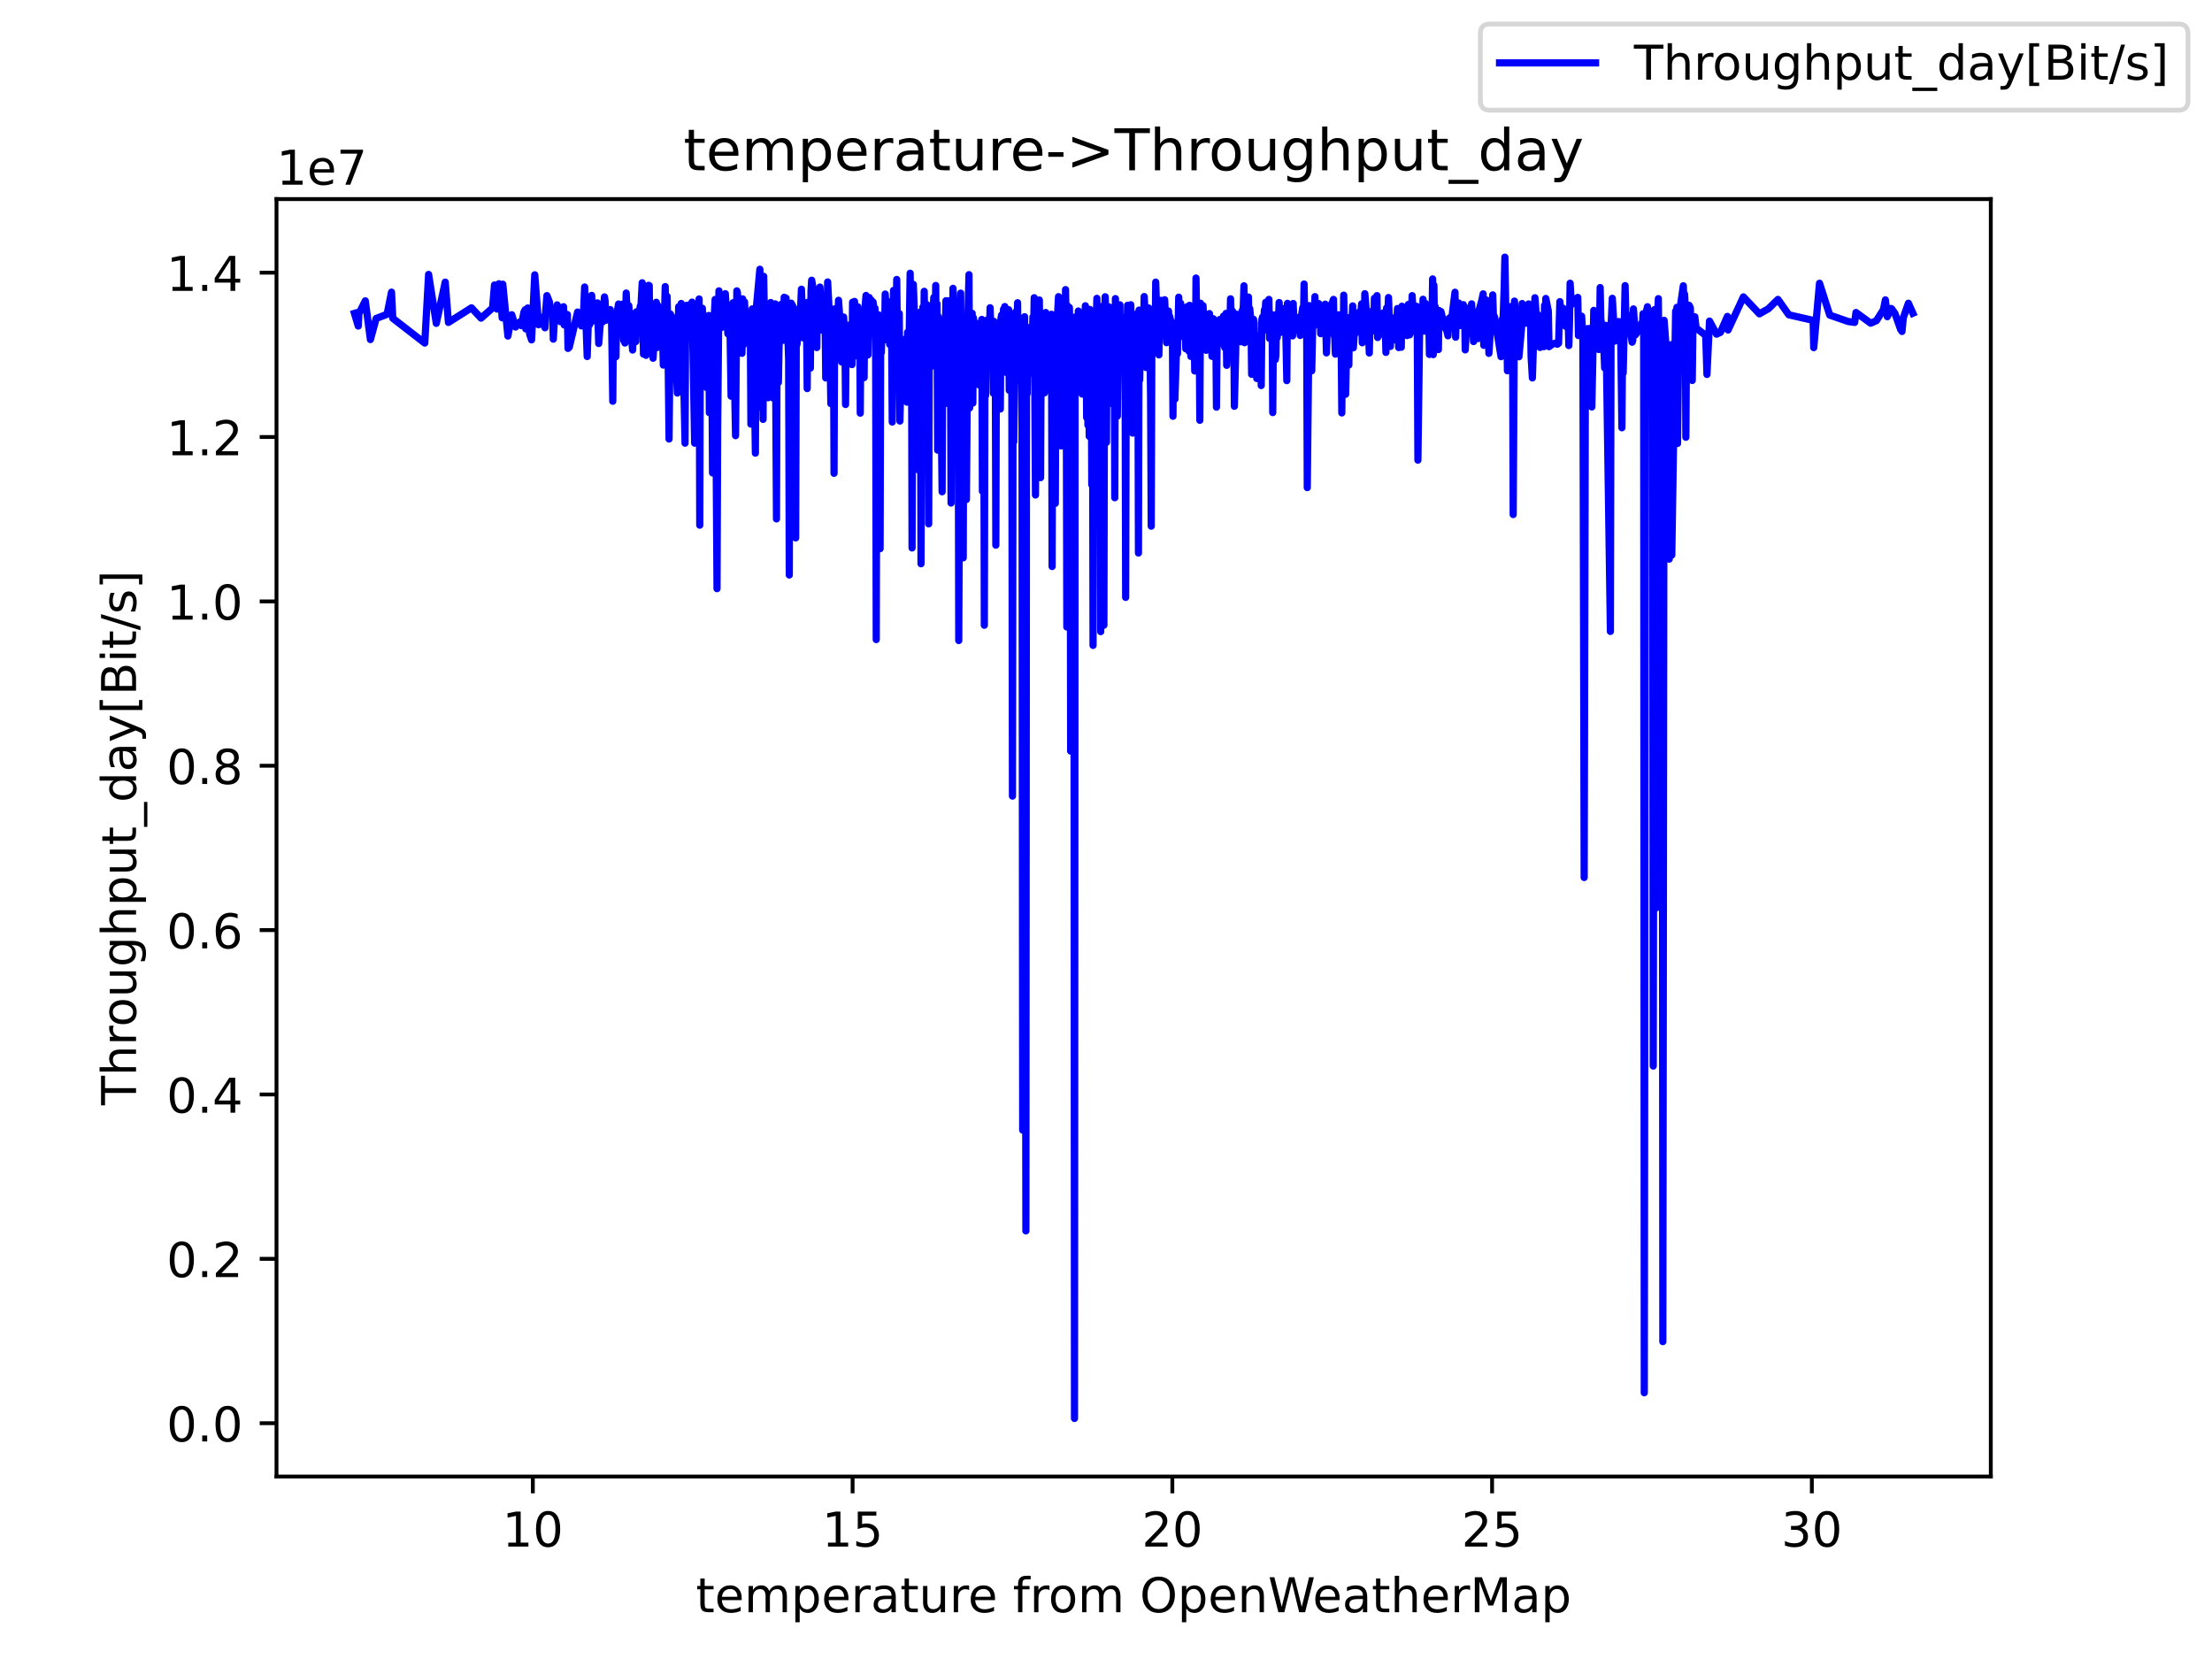 <?xml version="1.0" encoding="utf-8" standalone="no"?>
<!DOCTYPE svg PUBLIC "-//W3C//DTD SVG 1.1//EN"
  "http://www.w3.org/Graphics/SVG/1.1/DTD/svg11.dtd">
<!-- Created with matplotlib (https://matplotlib.org/) -->
<svg height="345.6pt" version="1.1" viewBox="0 0 460.8 345.6" width="460.8pt" xmlns="http://www.w3.org/2000/svg" xmlns:xlink="http://www.w3.org/1999/xlink">
 <defs>
  <style type="text/css">*{stroke-linecap:butt;stroke-linejoin:round;}</style>
 </defs>
 <g id="figure_1">
  <g id="patch_1">
   <path d="M 0 345.6 
L 460.8 345.6 
L 460.8 0 
L 0 0 
z
" style="fill:#ffffff;"/>
  </g>
  <g id="axes_1">
   <g id="patch_2">
    <path d="M 57.6 307.584 
L 414.72 307.584 
L 414.72 41.472 
L 57.6 41.472 
z
" style="fill:#ffffff;"/>
   </g>
   <g id="matplotlib.axis_1">
    <g id="xtick_1">
     <g id="line2d_1">
      <defs>
       <path d="M 0 0 
L 0 3.5 
" id="ma02ab3fbc3" style="stroke:#000000;stroke-width:0.8;"/>
      </defs>
      <g>
       <use style="stroke:#000000;stroke-width:0.8;" x="111.001" xlink:href="#ma02ab3fbc3" y="307.584"/>
      </g>
     </g>
     <g id="text_1">
      <!-- 10 -->
      <g transform="translate(104.638 322.182)scale(0.1 -0.1)">
       <defs>
        <path d="M 12.406 8.297 
L 28.516 8.297 
L 28.516 63.922 
L 10.984 60.406 
L 10.984 69.391 
L 28.422 72.906 
L 38.281 72.906 
L 38.281 8.297 
L 54.391 8.297 
L 54.391 0 
L 12.406 0 
z
" id="DejaVuSans-49"/>
        <path d="M 31.781 66.406 
Q 24.172 66.406 20.328 58.906 
Q 16.5 51.422 16.5 36.375 
Q 16.5 21.391 20.328 13.891 
Q 24.172 6.391 31.781 6.391 
Q 39.453 6.391 43.281 13.891 
Q 47.125 21.391 47.125 36.375 
Q 47.125 51.422 43.281 58.906 
Q 39.453 66.406 31.781 66.406 
z
M 31.781 74.219 
Q 44.047 74.219 50.516 64.516 
Q 56.984 54.828 56.984 36.375 
Q 56.984 17.969 50.516 8.266 
Q 44.047 -1.422 31.781 -1.422 
Q 19.531 -1.422 13.062 8.266 
Q 6.594 17.969 6.594 36.375 
Q 6.594 54.828 13.062 64.516 
Q 19.531 74.219 31.781 74.219 
z
" id="DejaVuSans-48"/>
       </defs>
       <use xlink:href="#DejaVuSans-49"/>
       <use x="63.623" xlink:href="#DejaVuSans-48"/>
      </g>
     </g>
    </g>
    <g id="xtick_2">
     <g id="line2d_2">
      <g>
       <use style="stroke:#000000;stroke-width:0.8;" x="177.61" xlink:href="#ma02ab3fbc3" y="307.584"/>
      </g>
     </g>
     <g id="text_2">
      <!-- 15 -->
      <g transform="translate(171.248 322.182)scale(0.1 -0.1)">
       <defs>
        <path d="M 10.797 72.906 
L 49.516 72.906 
L 49.516 64.594 
L 19.828 64.594 
L 19.828 46.734 
Q 21.969 47.469 24.109 47.828 
Q 26.266 48.188 28.422 48.188 
Q 40.625 48.188 47.75 41.5 
Q 54.891 34.812 54.891 23.391 
Q 54.891 11.625 47.562 5.094 
Q 40.234 -1.422 26.906 -1.422 
Q 22.312 -1.422 17.547 -0.641 
Q 12.797 0.141 7.719 1.703 
L 7.719 11.625 
Q 12.109 9.234 16.797 8.062 
Q 21.484 6.891 26.703 6.891 
Q 35.156 6.891 40.078 11.328 
Q 45.016 15.766 45.016 23.391 
Q 45.016 31 40.078 35.438 
Q 35.156 39.891 26.703 39.891 
Q 22.75 39.891 18.812 39.016 
Q 14.891 38.141 10.797 36.281 
z
" id="DejaVuSans-53"/>
       </defs>
       <use xlink:href="#DejaVuSans-49"/>
       <use x="63.623" xlink:href="#DejaVuSans-53"/>
      </g>
     </g>
    </g>
    <g id="xtick_3">
     <g id="line2d_3">
      <g>
       <use style="stroke:#000000;stroke-width:0.8;" x="244.22" xlink:href="#ma02ab3fbc3" y="307.584"/>
      </g>
     </g>
     <g id="text_3">
      <!-- 20 -->
      <g transform="translate(237.857 322.182)scale(0.1 -0.1)">
       <defs>
        <path d="M 19.188 8.297 
L 53.609 8.297 
L 53.609 0 
L 7.328 0 
L 7.328 8.297 
Q 12.938 14.109 22.625 23.891 
Q 32.328 33.688 34.812 36.531 
Q 39.547 41.844 41.422 45.531 
Q 43.312 49.219 43.312 52.781 
Q 43.312 58.594 39.234 62.25 
Q 35.156 65.922 28.609 65.922 
Q 23.969 65.922 18.812 64.312 
Q 13.672 62.703 7.812 59.422 
L 7.812 69.391 
Q 13.766 71.781 18.938 73 
Q 24.125 74.219 28.422 74.219 
Q 39.75 74.219 46.484 68.547 
Q 53.219 62.891 53.219 53.422 
Q 53.219 48.922 51.531 44.891 
Q 49.859 40.875 45.406 35.406 
Q 44.188 33.984 37.641 27.219 
Q 31.109 20.453 19.188 8.297 
z
" id="DejaVuSans-50"/>
       </defs>
       <use xlink:href="#DejaVuSans-50"/>
       <use x="63.623" xlink:href="#DejaVuSans-48"/>
      </g>
     </g>
    </g>
    <g id="xtick_4">
     <g id="line2d_4">
      <g>
       <use style="stroke:#000000;stroke-width:0.8;" x="310.829" xlink:href="#ma02ab3fbc3" y="307.584"/>
      </g>
     </g>
     <g id="text_4">
      <!-- 25 -->
      <g transform="translate(304.467 322.182)scale(0.1 -0.1)">
       <use xlink:href="#DejaVuSans-50"/>
       <use x="63.623" xlink:href="#DejaVuSans-53"/>
      </g>
     </g>
    </g>
    <g id="xtick_5">
     <g id="line2d_5">
      <g>
       <use style="stroke:#000000;stroke-width:0.8;" x="377.439" xlink:href="#ma02ab3fbc3" y="307.584"/>
      </g>
     </g>
     <g id="text_5">
      <!-- 30 -->
      <g transform="translate(371.076 322.182)scale(0.1 -0.1)">
       <defs>
        <path d="M 40.578 39.312 
Q 47.656 37.797 51.625 33 
Q 55.609 28.219 55.609 21.188 
Q 55.609 10.406 48.188 4.484 
Q 40.766 -1.422 27.094 -1.422 
Q 22.516 -1.422 17.656 -0.516 
Q 12.797 0.391 7.625 2.203 
L 7.625 11.719 
Q 11.719 9.328 16.594 8.109 
Q 21.484 6.891 26.812 6.891 
Q 36.078 6.891 40.938 10.547 
Q 45.797 14.203 45.797 21.188 
Q 45.797 27.641 41.281 31.266 
Q 36.766 34.906 28.719 34.906 
L 20.219 34.906 
L 20.219 43.016 
L 29.109 43.016 
Q 36.375 43.016 40.234 45.922 
Q 44.094 48.828 44.094 54.297 
Q 44.094 59.906 40.109 62.906 
Q 36.141 65.922 28.719 65.922 
Q 24.656 65.922 20.016 65.031 
Q 15.375 64.156 9.812 62.312 
L 9.812 71.094 
Q 15.438 72.656 20.344 73.438 
Q 25.25 74.219 29.594 74.219 
Q 40.828 74.219 47.359 69.109 
Q 53.906 64.016 53.906 55.328 
Q 53.906 49.266 50.438 45.094 
Q 46.969 40.922 40.578 39.312 
z
" id="DejaVuSans-51"/>
       </defs>
       <use xlink:href="#DejaVuSans-51"/>
       <use x="63.623" xlink:href="#DejaVuSans-48"/>
      </g>
     </g>
    </g>
    <g id="text_6">
     <!-- temperature from OpenWeatherMap -->
     <g transform="translate(144.964 335.861)scale(0.1 -0.1)">
      <defs>
       <path d="M 18.312 70.219 
L 18.312 54.688 
L 36.812 54.688 
L 36.812 47.703 
L 18.312 47.703 
L 18.312 18.016 
Q 18.312 11.328 20.141 9.422 
Q 21.969 7.516 27.594 7.516 
L 36.812 7.516 
L 36.812 0 
L 27.594 0 
Q 17.188 0 13.234 3.875 
Q 9.281 7.766 9.281 18.016 
L 9.281 47.703 
L 2.688 47.703 
L 2.688 54.688 
L 9.281 54.688 
L 9.281 70.219 
z
" id="DejaVuSans-116"/>
       <path d="M 56.203 29.594 
L 56.203 25.203 
L 14.891 25.203 
Q 15.484 15.922 20.484 11.062 
Q 25.484 6.203 34.422 6.203 
Q 39.594 6.203 44.453 7.469 
Q 49.312 8.734 54.109 11.281 
L 54.109 2.781 
Q 49.266 0.734 44.188 -0.344 
Q 39.109 -1.422 33.891 -1.422 
Q 20.797 -1.422 13.156 6.188 
Q 5.516 13.812 5.516 26.812 
Q 5.516 40.234 12.766 48.109 
Q 20.016 56 32.328 56 
Q 43.359 56 49.781 48.891 
Q 56.203 41.797 56.203 29.594 
z
M 47.219 32.234 
Q 47.125 39.594 43.094 43.984 
Q 39.062 48.391 32.422 48.391 
Q 24.906 48.391 20.391 44.141 
Q 15.875 39.891 15.188 32.172 
z
" id="DejaVuSans-101"/>
       <path d="M 52 44.188 
Q 55.375 50.25 60.062 53.125 
Q 64.75 56 71.094 56 
Q 79.641 56 84.281 50.016 
Q 88.922 44.047 88.922 33.016 
L 88.922 0 
L 79.891 0 
L 79.891 32.719 
Q 79.891 40.578 77.094 44.375 
Q 74.312 48.188 68.609 48.188 
Q 61.625 48.188 57.562 43.547 
Q 53.516 38.922 53.516 30.906 
L 53.516 0 
L 44.484 0 
L 44.484 32.719 
Q 44.484 40.625 41.703 44.406 
Q 38.922 48.188 33.109 48.188 
Q 26.219 48.188 22.156 43.531 
Q 18.109 38.875 18.109 30.906 
L 18.109 0 
L 9.078 0 
L 9.078 54.688 
L 18.109 54.688 
L 18.109 46.188 
Q 21.188 51.219 25.484 53.609 
Q 29.781 56 35.688 56 
Q 41.656 56 45.828 52.969 
Q 50 49.953 52 44.188 
z
" id="DejaVuSans-109"/>
       <path d="M 18.109 8.203 
L 18.109 -20.797 
L 9.078 -20.797 
L 9.078 54.688 
L 18.109 54.688 
L 18.109 46.391 
Q 20.953 51.266 25.266 53.625 
Q 29.594 56 35.594 56 
Q 45.562 56 51.781 48.094 
Q 58.016 40.188 58.016 27.297 
Q 58.016 14.406 51.781 6.484 
Q 45.562 -1.422 35.594 -1.422 
Q 29.594 -1.422 25.266 0.953 
Q 20.953 3.328 18.109 8.203 
z
M 48.688 27.297 
Q 48.688 37.203 44.609 42.844 
Q 40.531 48.484 33.406 48.484 
Q 26.266 48.484 22.188 42.844 
Q 18.109 37.203 18.109 27.297 
Q 18.109 17.391 22.188 11.75 
Q 26.266 6.109 33.406 6.109 
Q 40.531 6.109 44.609 11.75 
Q 48.688 17.391 48.688 27.297 
z
" id="DejaVuSans-112"/>
       <path d="M 41.109 46.297 
Q 39.594 47.172 37.812 47.578 
Q 36.031 48 33.891 48 
Q 26.266 48 22.188 43.047 
Q 18.109 38.094 18.109 28.812 
L 18.109 0 
L 9.078 0 
L 9.078 54.688 
L 18.109 54.688 
L 18.109 46.188 
Q 20.953 51.172 25.484 53.578 
Q 30.031 56 36.531 56 
Q 37.453 56 38.578 55.875 
Q 39.703 55.766 41.062 55.516 
z
" id="DejaVuSans-114"/>
       <path d="M 34.281 27.484 
Q 23.391 27.484 19.188 25 
Q 14.984 22.516 14.984 16.5 
Q 14.984 11.719 18.141 8.906 
Q 21.297 6.109 26.703 6.109 
Q 34.188 6.109 38.703 11.406 
Q 43.219 16.703 43.219 25.484 
L 43.219 27.484 
z
M 52.203 31.203 
L 52.203 0 
L 43.219 0 
L 43.219 8.297 
Q 40.141 3.328 35.547 0.953 
Q 30.953 -1.422 24.312 -1.422 
Q 15.922 -1.422 10.953 3.297 
Q 6 8.016 6 15.922 
Q 6 25.141 12.172 29.828 
Q 18.359 34.516 30.609 34.516 
L 43.219 34.516 
L 43.219 35.406 
Q 43.219 41.609 39.141 45 
Q 35.062 48.391 27.688 48.391 
Q 23 48.391 18.547 47.266 
Q 14.109 46.141 10.016 43.891 
L 10.016 52.203 
Q 14.938 54.109 19.578 55.047 
Q 24.219 56 28.609 56 
Q 40.484 56 46.344 49.844 
Q 52.203 43.703 52.203 31.203 
z
" id="DejaVuSans-97"/>
       <path d="M 8.5 21.578 
L 8.5 54.688 
L 17.484 54.688 
L 17.484 21.922 
Q 17.484 14.156 20.5 10.266 
Q 23.531 6.391 29.594 6.391 
Q 36.859 6.391 41.078 11.031 
Q 45.312 15.672 45.312 23.688 
L 45.312 54.688 
L 54.297 54.688 
L 54.297 0 
L 45.312 0 
L 45.312 8.406 
Q 42.047 3.422 37.719 1 
Q 33.406 -1.422 27.688 -1.422 
Q 18.266 -1.422 13.375 4.438 
Q 8.5 10.297 8.5 21.578 
z
M 31.109 56 
z
" id="DejaVuSans-117"/>
       <path id="DejaVuSans-32"/>
       <path d="M 37.109 75.984 
L 37.109 68.5 
L 28.516 68.5 
Q 23.688 68.5 21.797 66.547 
Q 19.922 64.594 19.922 59.516 
L 19.922 54.688 
L 34.719 54.688 
L 34.719 47.703 
L 19.922 47.703 
L 19.922 0 
L 10.891 0 
L 10.891 47.703 
L 2.297 47.703 
L 2.297 54.688 
L 10.891 54.688 
L 10.891 58.5 
Q 10.891 67.625 15.141 71.797 
Q 19.391 75.984 28.609 75.984 
z
" id="DejaVuSans-102"/>
       <path d="M 30.609 48.391 
Q 23.391 48.391 19.188 42.75 
Q 14.984 37.109 14.984 27.297 
Q 14.984 17.484 19.156 11.844 
Q 23.344 6.203 30.609 6.203 
Q 37.797 6.203 41.984 11.859 
Q 46.188 17.531 46.188 27.297 
Q 46.188 37.016 41.984 42.703 
Q 37.797 48.391 30.609 48.391 
z
M 30.609 56 
Q 42.328 56 49.016 48.375 
Q 55.719 40.766 55.719 27.297 
Q 55.719 13.875 49.016 6.219 
Q 42.328 -1.422 30.609 -1.422 
Q 18.844 -1.422 12.172 6.219 
Q 5.516 13.875 5.516 27.297 
Q 5.516 40.766 12.172 48.375 
Q 18.844 56 30.609 56 
z
" id="DejaVuSans-111"/>
       <path d="M 39.406 66.219 
Q 28.656 66.219 22.328 58.203 
Q 16.016 50.203 16.016 36.375 
Q 16.016 22.609 22.328 14.594 
Q 28.656 6.594 39.406 6.594 
Q 50.141 6.594 56.422 14.594 
Q 62.703 22.609 62.703 36.375 
Q 62.703 50.203 56.422 58.203 
Q 50.141 66.219 39.406 66.219 
z
M 39.406 74.219 
Q 54.734 74.219 63.906 63.938 
Q 73.094 53.656 73.094 36.375 
Q 73.094 19.141 63.906 8.859 
Q 54.734 -1.422 39.406 -1.422 
Q 24.031 -1.422 14.812 8.828 
Q 5.609 19.094 5.609 36.375 
Q 5.609 53.656 14.812 63.938 
Q 24.031 74.219 39.406 74.219 
z
" id="DejaVuSans-79"/>
       <path d="M 54.891 33.016 
L 54.891 0 
L 45.906 0 
L 45.906 32.719 
Q 45.906 40.484 42.875 44.328 
Q 39.844 48.188 33.797 48.188 
Q 26.516 48.188 22.312 43.547 
Q 18.109 38.922 18.109 30.906 
L 18.109 0 
L 9.078 0 
L 9.078 54.688 
L 18.109 54.688 
L 18.109 46.188 
Q 21.344 51.125 25.703 53.562 
Q 30.078 56 35.797 56 
Q 45.219 56 50.047 50.172 
Q 54.891 44.344 54.891 33.016 
z
" id="DejaVuSans-110"/>
       <path d="M 3.328 72.906 
L 13.281 72.906 
L 28.609 11.281 
L 43.891 72.906 
L 54.984 72.906 
L 70.312 11.281 
L 85.594 72.906 
L 95.609 72.906 
L 77.297 0 
L 64.891 0 
L 49.516 63.281 
L 33.984 0 
L 21.578 0 
z
" id="DejaVuSans-87"/>
       <path d="M 54.891 33.016 
L 54.891 0 
L 45.906 0 
L 45.906 32.719 
Q 45.906 40.484 42.875 44.328 
Q 39.844 48.188 33.797 48.188 
Q 26.516 48.188 22.312 43.547 
Q 18.109 38.922 18.109 30.906 
L 18.109 0 
L 9.078 0 
L 9.078 75.984 
L 18.109 75.984 
L 18.109 46.188 
Q 21.344 51.125 25.703 53.562 
Q 30.078 56 35.797 56 
Q 45.219 56 50.047 50.172 
Q 54.891 44.344 54.891 33.016 
z
" id="DejaVuSans-104"/>
       <path d="M 9.812 72.906 
L 24.516 72.906 
L 43.109 23.297 
L 61.812 72.906 
L 76.516 72.906 
L 76.516 0 
L 66.891 0 
L 66.891 64.016 
L 48.094 14.016 
L 38.188 14.016 
L 19.391 64.016 
L 19.391 0 
L 9.812 0 
z
" id="DejaVuSans-77"/>
      </defs>
      <use xlink:href="#DejaVuSans-116"/>
      <use x="39.209" xlink:href="#DejaVuSans-101"/>
      <use x="100.732" xlink:href="#DejaVuSans-109"/>
      <use x="198.145" xlink:href="#DejaVuSans-112"/>
      <use x="261.621" xlink:href="#DejaVuSans-101"/>
      <use x="323.145" xlink:href="#DejaVuSans-114"/>
      <use x="364.258" xlink:href="#DejaVuSans-97"/>
      <use x="425.537" xlink:href="#DejaVuSans-116"/>
      <use x="464.746" xlink:href="#DejaVuSans-117"/>
      <use x="528.125" xlink:href="#DejaVuSans-114"/>
      <use x="566.988" xlink:href="#DejaVuSans-101"/>
      <use x="628.512" xlink:href="#DejaVuSans-32"/>
      <use x="660.299" xlink:href="#DejaVuSans-102"/>
      <use x="695.504" xlink:href="#DejaVuSans-114"/>
      <use x="734.367" xlink:href="#DejaVuSans-111"/>
      <use x="795.549" xlink:href="#DejaVuSans-109"/>
      <use x="892.961" xlink:href="#DejaVuSans-32"/>
      <use x="924.748" xlink:href="#DejaVuSans-79"/>
      <use x="1003.459" xlink:href="#DejaVuSans-112"/>
      <use x="1066.936" xlink:href="#DejaVuSans-101"/>
      <use x="1128.459" xlink:href="#DejaVuSans-110"/>
      <use x="1191.838" xlink:href="#DejaVuSans-87"/>
      <use x="1284.84" xlink:href="#DejaVuSans-101"/>
      <use x="1346.363" xlink:href="#DejaVuSans-97"/>
      <use x="1407.643" xlink:href="#DejaVuSans-116"/>
      <use x="1446.852" xlink:href="#DejaVuSans-104"/>
      <use x="1510.23" xlink:href="#DejaVuSans-101"/>
      <use x="1571.754" xlink:href="#DejaVuSans-114"/>
      <use x="1612.867" xlink:href="#DejaVuSans-77"/>
      <use x="1699.146" xlink:href="#DejaVuSans-97"/>
      <use x="1760.426" xlink:href="#DejaVuSans-112"/>
     </g>
    </g>
   </g>
   <g id="matplotlib.axis_2">
    <g id="ytick_1">
     <g id="line2d_6">
      <defs>
       <path d="M 0 0 
L -3.5 0 
" id="m615578706f" style="stroke:#000000;stroke-width:0.8;"/>
      </defs>
      <g>
       <use style="stroke:#000000;stroke-width:0.8;" x="57.6" xlink:href="#m615578706f" y="296.479"/>
      </g>
     </g>
     <g id="text_7">
      <!-- 0.0 -->
      <g transform="translate(34.697 300.279)scale(0.1 -0.1)">
       <defs>
        <path d="M 10.688 12.406 
L 21 12.406 
L 21 0 
L 10.688 0 
z
" id="DejaVuSans-46"/>
       </defs>
       <use xlink:href="#DejaVuSans-48"/>
       <use x="63.623" xlink:href="#DejaVuSans-46"/>
       <use x="95.41" xlink:href="#DejaVuSans-48"/>
      </g>
     </g>
    </g>
    <g id="ytick_2">
     <g id="line2d_7">
      <g>
       <use style="stroke:#000000;stroke-width:0.8;" x="57.6" xlink:href="#m615578706f" y="262.239"/>
      </g>
     </g>
     <g id="text_8">
      <!-- 0.2 -->
      <g transform="translate(34.697 266.038)scale(0.1 -0.1)">
       <use xlink:href="#DejaVuSans-48"/>
       <use x="63.623" xlink:href="#DejaVuSans-46"/>
       <use x="95.41" xlink:href="#DejaVuSans-50"/>
      </g>
     </g>
    </g>
    <g id="ytick_3">
     <g id="line2d_8">
      <g>
       <use style="stroke:#000000;stroke-width:0.8;" x="57.6" xlink:href="#m615578706f" y="227.999"/>
      </g>
     </g>
     <g id="text_9">
      <!-- 0.4 -->
      <g transform="translate(34.697 231.798)scale(0.1 -0.1)">
       <defs>
        <path d="M 37.797 64.312 
L 12.891 25.391 
L 37.797 25.391 
z
M 35.203 72.906 
L 47.609 72.906 
L 47.609 25.391 
L 58.016 25.391 
L 58.016 17.188 
L 47.609 17.188 
L 47.609 0 
L 37.797 0 
L 37.797 17.188 
L 4.891 17.188 
L 4.891 26.703 
z
" id="DejaVuSans-52"/>
       </defs>
       <use xlink:href="#DejaVuSans-48"/>
       <use x="63.623" xlink:href="#DejaVuSans-46"/>
       <use x="95.41" xlink:href="#DejaVuSans-52"/>
      </g>
     </g>
    </g>
    <g id="ytick_4">
     <g id="line2d_9">
      <g>
       <use style="stroke:#000000;stroke-width:0.8;" x="57.6" xlink:href="#m615578706f" y="193.758"/>
      </g>
     </g>
     <g id="text_10">
      <!-- 0.6 -->
      <g transform="translate(34.697 197.558)scale(0.1 -0.1)">
       <defs>
        <path d="M 33.016 40.375 
Q 26.375 40.375 22.484 35.828 
Q 18.609 31.297 18.609 23.391 
Q 18.609 15.531 22.484 10.953 
Q 26.375 6.391 33.016 6.391 
Q 39.656 6.391 43.531 10.953 
Q 47.406 15.531 47.406 23.391 
Q 47.406 31.297 43.531 35.828 
Q 39.656 40.375 33.016 40.375 
z
M 52.594 71.297 
L 52.594 62.312 
Q 48.875 64.062 45.094 64.984 
Q 41.312 65.922 37.594 65.922 
Q 27.828 65.922 22.672 59.328 
Q 17.531 52.734 16.797 39.406 
Q 19.672 43.656 24.016 45.922 
Q 28.375 48.188 33.594 48.188 
Q 44.578 48.188 50.953 41.516 
Q 57.328 34.859 57.328 23.391 
Q 57.328 12.156 50.688 5.359 
Q 44.047 -1.422 33.016 -1.422 
Q 20.359 -1.422 13.672 8.266 
Q 6.984 17.969 6.984 36.375 
Q 6.984 53.656 15.188 63.938 
Q 23.391 74.219 37.203 74.219 
Q 40.922 74.219 44.703 73.484 
Q 48.484 72.75 52.594 71.297 
z
" id="DejaVuSans-54"/>
       </defs>
       <use xlink:href="#DejaVuSans-48"/>
       <use x="63.623" xlink:href="#DejaVuSans-46"/>
       <use x="95.41" xlink:href="#DejaVuSans-54"/>
      </g>
     </g>
    </g>
    <g id="ytick_5">
     <g id="line2d_10">
      <g>
       <use style="stroke:#000000;stroke-width:0.8;" x="57.6" xlink:href="#m615578706f" y="159.518"/>
      </g>
     </g>
     <g id="text_11">
      <!-- 0.8 -->
      <g transform="translate(34.697 163.317)scale(0.1 -0.1)">
       <defs>
        <path d="M 31.781 34.625 
Q 24.75 34.625 20.719 30.859 
Q 16.703 27.094 16.703 20.516 
Q 16.703 13.922 20.719 10.156 
Q 24.75 6.391 31.781 6.391 
Q 38.812 6.391 42.859 10.172 
Q 46.922 13.969 46.922 20.516 
Q 46.922 27.094 42.891 30.859 
Q 38.875 34.625 31.781 34.625 
z
M 21.922 38.812 
Q 15.578 40.375 12.031 44.719 
Q 8.5 49.078 8.5 55.328 
Q 8.5 64.062 14.719 69.141 
Q 20.953 74.219 31.781 74.219 
Q 42.672 74.219 48.875 69.141 
Q 55.078 64.062 55.078 55.328 
Q 55.078 49.078 51.531 44.719 
Q 48 40.375 41.703 38.812 
Q 48.828 37.156 52.797 32.312 
Q 56.781 27.484 56.781 20.516 
Q 56.781 9.906 50.312 4.234 
Q 43.844 -1.422 31.781 -1.422 
Q 19.734 -1.422 13.25 4.234 
Q 6.781 9.906 6.781 20.516 
Q 6.781 27.484 10.781 32.312 
Q 14.797 37.156 21.922 38.812 
z
M 18.312 54.391 
Q 18.312 48.734 21.844 45.562 
Q 25.391 42.391 31.781 42.391 
Q 38.141 42.391 41.719 45.562 
Q 45.312 48.734 45.312 54.391 
Q 45.312 60.062 41.719 63.234 
Q 38.141 66.406 31.781 66.406 
Q 25.391 66.406 21.844 63.234 
Q 18.312 60.062 18.312 54.391 
z
" id="DejaVuSans-56"/>
       </defs>
       <use xlink:href="#DejaVuSans-48"/>
       <use x="63.623" xlink:href="#DejaVuSans-46"/>
       <use x="95.41" xlink:href="#DejaVuSans-56"/>
      </g>
     </g>
    </g>
    <g id="ytick_6">
     <g id="line2d_11">
      <g>
       <use style="stroke:#000000;stroke-width:0.8;" x="57.6" xlink:href="#m615578706f" y="125.278"/>
      </g>
     </g>
     <g id="text_12">
      <!-- 1.0 -->
      <g transform="translate(34.697 129.077)scale(0.1 -0.1)">
       <use xlink:href="#DejaVuSans-49"/>
       <use x="63.623" xlink:href="#DejaVuSans-46"/>
       <use x="95.41" xlink:href="#DejaVuSans-48"/>
      </g>
     </g>
    </g>
    <g id="ytick_7">
     <g id="line2d_12">
      <g>
       <use style="stroke:#000000;stroke-width:0.8;" x="57.6" xlink:href="#m615578706f" y="91.037"/>
      </g>
     </g>
     <g id="text_13">
      <!-- 1.2 -->
      <g transform="translate(34.697 94.836)scale(0.1 -0.1)">
       <use xlink:href="#DejaVuSans-49"/>
       <use x="63.623" xlink:href="#DejaVuSans-46"/>
       <use x="95.41" xlink:href="#DejaVuSans-50"/>
      </g>
     </g>
    </g>
    <g id="ytick_8">
     <g id="line2d_13">
      <g>
       <use style="stroke:#000000;stroke-width:0.8;" x="57.6" xlink:href="#m615578706f" y="56.797"/>
      </g>
     </g>
     <g id="text_14">
      <!-- 1.4 -->
      <g transform="translate(34.697 60.596)scale(0.1 -0.1)">
       <use xlink:href="#DejaVuSans-49"/>
       <use x="63.623" xlink:href="#DejaVuSans-46"/>
       <use x="95.41" xlink:href="#DejaVuSans-52"/>
      </g>
     </g>
    </g>
    <g id="text_15">
     <!-- Throughput_day[Bit/s] -->
     <g transform="translate(28.339 230.236)rotate(-90)scale(0.1 -0.1)">
      <defs>
       <path d="M -0.297 72.906 
L 61.375 72.906 
L 61.375 64.594 
L 35.5 64.594 
L 35.5 0 
L 25.594 0 
L 25.594 64.594 
L -0.297 64.594 
z
" id="DejaVuSans-84"/>
       <path d="M 45.406 27.984 
Q 45.406 37.75 41.375 43.109 
Q 37.359 48.484 30.078 48.484 
Q 22.859 48.484 18.828 43.109 
Q 14.797 37.75 14.797 27.984 
Q 14.797 18.266 18.828 12.891 
Q 22.859 7.516 30.078 7.516 
Q 37.359 7.516 41.375 12.891 
Q 45.406 18.266 45.406 27.984 
z
M 54.391 6.781 
Q 54.391 -7.172 48.188 -13.984 
Q 42 -20.797 29.203 -20.797 
Q 24.469 -20.797 20.266 -20.094 
Q 16.062 -19.391 12.109 -17.922 
L 12.109 -9.188 
Q 16.062 -11.328 19.922 -12.344 
Q 23.781 -13.375 27.781 -13.375 
Q 36.625 -13.375 41.016 -8.766 
Q 45.406 -4.156 45.406 5.172 
L 45.406 9.625 
Q 42.625 4.781 38.281 2.391 
Q 33.938 0 27.875 0 
Q 17.828 0 11.672 7.656 
Q 5.516 15.328 5.516 27.984 
Q 5.516 40.672 11.672 48.328 
Q 17.828 56 27.875 56 
Q 33.938 56 38.281 53.609 
Q 42.625 51.219 45.406 46.391 
L 45.406 54.688 
L 54.391 54.688 
z
" id="DejaVuSans-103"/>
       <path d="M 50.984 -16.609 
L 50.984 -23.578 
L -0.984 -23.578 
L -0.984 -16.609 
z
" id="DejaVuSans-95"/>
       <path d="M 45.406 46.391 
L 45.406 75.984 
L 54.391 75.984 
L 54.391 0 
L 45.406 0 
L 45.406 8.203 
Q 42.578 3.328 38.25 0.953 
Q 33.938 -1.422 27.875 -1.422 
Q 17.969 -1.422 11.734 6.484 
Q 5.516 14.406 5.516 27.297 
Q 5.516 40.188 11.734 48.094 
Q 17.969 56 27.875 56 
Q 33.938 56 38.25 53.625 
Q 42.578 51.266 45.406 46.391 
z
M 14.797 27.297 
Q 14.797 17.391 18.875 11.75 
Q 22.953 6.109 30.078 6.109 
Q 37.203 6.109 41.297 11.75 
Q 45.406 17.391 45.406 27.297 
Q 45.406 37.203 41.297 42.844 
Q 37.203 48.484 30.078 48.484 
Q 22.953 48.484 18.875 42.844 
Q 14.797 37.203 14.797 27.297 
z
" id="DejaVuSans-100"/>
       <path d="M 32.172 -5.078 
Q 28.375 -14.844 24.75 -17.812 
Q 21.141 -20.797 15.094 -20.797 
L 7.906 -20.797 
L 7.906 -13.281 
L 13.188 -13.281 
Q 16.891 -13.281 18.938 -11.516 
Q 21 -9.766 23.484 -3.219 
L 25.094 0.875 
L 2.984 54.688 
L 12.5 54.688 
L 29.594 11.922 
L 46.688 54.688 
L 56.203 54.688 
z
" id="DejaVuSans-121"/>
       <path d="M 8.594 75.984 
L 29.297 75.984 
L 29.297 69 
L 17.578 69 
L 17.578 -6.203 
L 29.297 -6.203 
L 29.297 -13.188 
L 8.594 -13.188 
z
" id="DejaVuSans-91"/>
       <path d="M 19.672 34.812 
L 19.672 8.109 
L 35.5 8.109 
Q 43.453 8.109 47.281 11.406 
Q 51.125 14.703 51.125 21.484 
Q 51.125 28.328 47.281 31.562 
Q 43.453 34.812 35.5 34.812 
z
M 19.672 64.797 
L 19.672 42.828 
L 34.281 42.828 
Q 41.5 42.828 45.031 45.531 
Q 48.578 48.25 48.578 53.812 
Q 48.578 59.328 45.031 62.062 
Q 41.5 64.797 34.281 64.797 
z
M 9.812 72.906 
L 35.016 72.906 
Q 46.297 72.906 52.391 68.219 
Q 58.5 63.531 58.5 54.891 
Q 58.5 48.188 55.375 44.234 
Q 52.25 40.281 46.188 39.312 
Q 53.469 37.75 57.5 32.781 
Q 61.531 27.828 61.531 20.406 
Q 61.531 10.641 54.891 5.312 
Q 48.25 0 35.984 0 
L 9.812 0 
z
" id="DejaVuSans-66"/>
       <path d="M 9.422 54.688 
L 18.406 54.688 
L 18.406 0 
L 9.422 0 
z
M 9.422 75.984 
L 18.406 75.984 
L 18.406 64.594 
L 9.422 64.594 
z
" id="DejaVuSans-105"/>
       <path d="M 25.391 72.906 
L 33.688 72.906 
L 8.297 -9.281 
L 0 -9.281 
z
" id="DejaVuSans-47"/>
       <path d="M 44.281 53.078 
L 44.281 44.578 
Q 40.484 46.531 36.375 47.5 
Q 32.281 48.484 27.875 48.484 
Q 21.188 48.484 17.844 46.438 
Q 14.5 44.391 14.5 40.281 
Q 14.5 37.156 16.891 35.375 
Q 19.281 33.594 26.516 31.984 
L 29.594 31.297 
Q 39.156 29.25 43.188 25.516 
Q 47.219 21.781 47.219 15.094 
Q 47.219 7.469 41.188 3.016 
Q 35.156 -1.422 24.609 -1.422 
Q 20.219 -1.422 15.453 -0.562 
Q 10.688 0.297 5.422 2 
L 5.422 11.281 
Q 10.406 8.688 15.234 7.391 
Q 20.062 6.109 24.812 6.109 
Q 31.156 6.109 34.562 8.281 
Q 37.984 10.453 37.984 14.406 
Q 37.984 18.062 35.516 20.016 
Q 33.062 21.969 24.703 23.781 
L 21.578 24.516 
Q 13.234 26.266 9.516 29.906 
Q 5.812 33.547 5.812 39.891 
Q 5.812 47.609 11.281 51.797 
Q 16.75 56 26.812 56 
Q 31.781 56 36.172 55.266 
Q 40.578 54.547 44.281 53.078 
z
" id="DejaVuSans-115"/>
       <path d="M 30.422 75.984 
L 30.422 -13.188 
L 9.719 -13.188 
L 9.719 -6.203 
L 21.391 -6.203 
L 21.391 69 
L 9.719 69 
L 9.719 75.984 
z
" id="DejaVuSans-93"/>
      </defs>
      <use xlink:href="#DejaVuSans-84"/>
      <use x="61.084" xlink:href="#DejaVuSans-104"/>
      <use x="124.463" xlink:href="#DejaVuSans-114"/>
      <use x="163.326" xlink:href="#DejaVuSans-111"/>
      <use x="224.508" xlink:href="#DejaVuSans-117"/>
      <use x="287.887" xlink:href="#DejaVuSans-103"/>
      <use x="351.363" xlink:href="#DejaVuSans-104"/>
      <use x="414.742" xlink:href="#DejaVuSans-112"/>
      <use x="478.219" xlink:href="#DejaVuSans-117"/>
      <use x="541.598" xlink:href="#DejaVuSans-116"/>
      <use x="580.807" xlink:href="#DejaVuSans-95"/>
      <use x="630.807" xlink:href="#DejaVuSans-100"/>
      <use x="694.283" xlink:href="#DejaVuSans-97"/>
      <use x="755.562" xlink:href="#DejaVuSans-121"/>
      <use x="814.742" xlink:href="#DejaVuSans-91"/>
      <use x="853.756" xlink:href="#DejaVuSans-66"/>
      <use x="922.359" xlink:href="#DejaVuSans-105"/>
      <use x="950.143" xlink:href="#DejaVuSans-116"/>
      <use x="989.352" xlink:href="#DejaVuSans-47"/>
      <use x="1023.043" xlink:href="#DejaVuSans-115"/>
      <use x="1075.143" xlink:href="#DejaVuSans-93"/>
     </g>
    </g>
    <g id="text_16">
     <!-- 1e7 -->
     <g transform="translate(57.6 38.472)scale(0.1 -0.1)">
      <defs>
       <path d="M 8.203 72.906 
L 55.078 72.906 
L 55.078 68.703 
L 28.609 0 
L 18.312 0 
L 43.219 64.594 
L 8.203 64.594 
z
" id="DejaVuSans-55"/>
      </defs>
      <use xlink:href="#DejaVuSans-49"/>
      <use x="63.623" xlink:href="#DejaVuSans-101"/>
      <use x="125.146" xlink:href="#DejaVuSans-55"/>
     </g>
    </g>
   </g>
   <g id="line2d_14">
    <path clip-path="url(#p68685bcf64)" d="M 73.833 65.279 
L 74.632 67.923 
L 74.765 65.348 
L 76.097 62.67 
L 77.163 70.737 
L 78.362 66.335 
L 80.627 65.48 
L 81.559 60.854 
L 81.826 66.307 
L 88.487 71.469 
L 89.286 57.165 
L 90.885 67.365 
L 92.75 58.77 
L 93.416 67.169 
L 98.212 64.125 
L 100.21 66.274 
L 102.608 64.156 
L 103.008 59.365 
L 103.541 64.389 
L 103.807 63.415 
L 103.94 59.101 
L 104.34 62.142 
L 104.606 66.207 
L 104.74 59.206 
L 105.805 70.008 
L 106.605 65.563 
L 107.404 68.123 
L 108.336 67.034 
L 108.603 67.831 
L 109.136 65.032 
L 109.402 64.518 
L 109.535 68.521 
L 109.935 64.16 
L 110.335 69.609 
L 110.734 70.803 
L 111.4 57.251 
L 112.2 67.658 
L 112.733 66.076 
L 113.532 68.285 
L 113.665 65.014 
L 113.932 61.58 
L 114.465 62.932 
L 114.598 64.752 
L 115.131 65.874 
L 115.264 70.653 
L 115.53 65.842 
L 116.063 63.51 
L 116.729 67.002 
L 116.996 65.33 
L 117.395 63.893 
L 117.529 67.694 
L 118.195 65.521 
L 118.328 72.585 
L 118.594 72.321 
L 120.326 65.001 
L 121.125 67.892 
L 121.525 65.974 
L 121.792 59.79 
L 122.324 74.272 
L 122.591 66.14 
L 122.857 67.596 
L 122.991 66.044 
L 123.257 61.529 
L 123.523 66.868 
L 124.456 63.099 
L 124.722 71.561 
L 125.255 64.917 
L 125.522 67.064 
L 125.921 61.846 
L 126.055 62.702 
L 126.188 66.735 
L 126.321 65.478 
L 126.854 66.407 
L 127.12 64.486 
L 127.387 66.006 
L 127.653 83.59 
L 127.786 66.704 
L 128.319 74.308 
L 128.452 65.795 
L 128.852 63.33 
L 128.985 69.434 
L 129.119 67.202 
L 129.651 63.361 
L 129.918 70.933 
L 130.051 68.54 
L 130.184 71.46 
L 130.451 61.042 
L 130.717 66.457 
L 130.85 66.041 
L 130.984 63.664 
L 131.783 72.921 
L 132.049 65.546 
L 132.316 65.249 
L 132.449 71.163 
L 132.582 64.949 
L 132.849 67.134 
L 133.382 63.759 
L 133.515 63.958 
L 133.781 58.902 
L 134.048 73.775 
L 134.181 71.543 
L 134.314 60.359 
L 134.447 64.502 
L 134.581 74.023 
L 134.714 64.754 
L 134.847 69.049 
L 135.113 59.427 
L 135.247 59.493 
L 135.38 71.299 
L 135.646 67.531 
L 135.78 68.436 
L 135.913 65.583 
L 136.046 74.632 
L 136.712 62.969 
L 136.845 72.42 
L 136.979 63.564 
L 137.112 70.274 
L 137.245 68.994 
L 137.511 70.503 
L 137.911 64.572 
L 138.177 76.054 
L 138.577 59.696 
L 138.71 67.298 
L 138.977 61.742 
L 139.11 68.321 
L 139.376 91.457 
L 139.643 65.412 
L 140.442 66.954 
L 141.108 81.889 
L 141.375 63.908 
L 141.641 74.005 
L 141.908 63.216 
L 142.041 67.101 
L 142.174 67.033 
L 142.707 92.321 
L 142.84 65.843 
L 142.973 63.627 
L 143.639 63.545 
L 143.773 63.414 
L 143.906 70.405 
L 144.172 62.932 
L 144.705 92.318 
L 144.838 71.99 
L 145.105 78.385 
L 145.638 62.272 
L 145.771 109.407 
L 145.904 66.259 
L 146.304 64.21 
L 147.103 75.991 
L 147.236 80.772 
L 147.636 65.71 
L 147.769 85.975 
L 148.036 76.946 
L 148.169 66.371 
L 148.302 76.863 
L 148.435 98.517 
L 148.702 67.696 
L 148.968 62.374 
L 149.368 122.63 
L 149.501 89.658 
L 149.768 60.59 
L 150.034 66.769 
L 150.167 62.569 
L 150.3 68.223 
L 150.434 61.63 
L 150.567 61.95 
L 151.1 61.18 
L 151.633 69.546 
L 152.032 65.943 
L 152.299 82.532 
L 152.432 65.114 
L 152.698 63.067 
L 153.231 90.761 
L 153.498 60.585 
L 153.631 61.049 
L 154.031 72.354 
L 154.297 63.71 
L 154.43 73.508 
L 154.563 73.61 
L 154.697 62.248 
L 154.83 71.897 
L 155.096 62.892 
L 155.363 68.058 
L 155.496 68.342 
L 155.629 69.892 
L 155.762 65.447 
L 155.896 68.222 
L 156.162 65.776 
L 156.295 65.909 
L 156.428 88.351 
L 156.695 64.355 
L 156.961 67.135 
L 157.361 94.399 
L 157.494 64.78 
L 158.294 56.092 
L 158.56 64.738 
L 158.693 84.965 
L 158.826 72.619 
L 158.96 87.365 
L 159.093 57.563 
L 159.359 73.445 
L 159.759 68.668 
L 160.025 82.859 
L 160.159 79.675 
L 160.425 78.929 
L 160.558 63.016 
L 160.825 73.257 
L 160.958 73.875 
L 161.091 82.939 
L 161.224 69.892 
L 161.358 80.157 
L 161.491 63.298 
L 161.757 108.095 
L 161.89 66.407 
L 162.024 65.053 
L 162.157 79.674 
L 162.29 72.267 
L 162.69 63.429 
L 162.823 67.68 
L 163.223 70.887 
L 163.356 61.925 
L 163.756 62.11 
L 163.889 70.966 
L 164.022 71.065 
L 164.155 70.751 
L 164.288 74.87 
L 164.422 119.785 
L 164.555 67.418 
L 164.688 67.676 
L 164.821 63.153 
L 165.487 64.433 
L 165.621 66.639 
L 165.754 112.061 
L 165.887 65.974 
L 166.02 71.764 
L 166.153 70.305 
L 166.287 66.372 
L 166.686 66.339 
L 166.953 60.24 
L 167.086 63.396 
L 167.352 70.407 
L 167.486 65.709 
L 167.885 67.925 
L 168.019 66.932 
L 168.152 80.947 
L 168.285 62.97 
L 168.418 69.348 
L 168.551 70.189 
L 168.685 67.341 
L 168.818 76.683 
L 168.951 60.523 
L 169.084 58.371 
L 169.351 59.844 
L 169.484 66.142 
L 169.617 63.881 
L 169.75 64.659 
L 170.017 62.805 
L 170.15 72.404 
L 170.283 60.635 
L 170.683 65.463 
L 170.816 59.797 
L 171.349 68.821 
L 171.482 66.242 
L 171.882 65.114 
L 172.015 78.73 
L 172.148 64.804 
L 172.282 68.47 
L 172.415 58.734 
L 172.681 63.818 
L 172.814 68.321 
L 173.081 84.094 
L 173.214 66.011 
L 173.48 66.339 
L 173.614 65.213 
L 173.747 98.599 
L 173.88 64.335 
L 174.147 68.521 
L 174.28 67.35 
L 174.413 70.372 
L 174.679 62.553 
L 175.212 69.885 
L 175.346 75.421 
L 175.745 66.041 
L 176.012 70.508 
L 176.145 84.268 
L 176.278 69.428 
L 176.545 72.099 
L 176.678 68.685 
L 176.944 67.693 
L 177.077 69.536 
L 177.211 67.677 
L 177.477 75.958 
L 177.61 62.95 
L 177.877 74.267 
L 178.01 62.788 
L 178.543 73.389 
L 178.676 63.893 
L 178.942 73.993 
L 179.076 65.745 
L 179.209 86.07 
L 179.342 67.528 
L 179.475 65.025 
L 179.609 69.449 
L 180.008 78.666 
L 180.141 64.701 
L 180.408 61.548 
L 180.808 73.937 
L 181.074 61.979 
L 181.207 69.85 
L 181.34 63.14 
L 181.474 62.482 
L 181.607 67.584 
L 181.873 62.913 
L 182.007 63.892 
L 182.14 67.669 
L 182.273 64.208 
L 182.406 69.525 
L 182.539 133.236 
L 182.673 72.785 
L 182.806 68.269 
L 182.939 72.726 
L 183.072 65.591 
L 183.205 68.567 
L 183.339 114.308 
L 183.472 66.571 
L 183.605 73.428 
L 183.738 67.286 
L 183.872 70.474 
L 184.005 66.332 
L 184.138 70.85 
L 184.271 70.008 
L 184.404 61.251 
L 184.671 65.537 
L 184.804 70.014 
L 184.937 62.791 
L 185.337 71.757 
L 185.47 64.056 
L 185.603 65.337 
L 185.737 69.083 
L 185.87 87.92 
L 186.136 60.493 
L 186.27 76.691 
L 186.403 68.123 
L 186.669 72.399 
L 186.802 58.213 
L 186.936 68.991 
L 187.069 65.939 
L 187.202 74.797 
L 187.335 65.312 
L 187.468 87.716 
L 187.735 76.188 
L 187.868 83.293 
L 188.401 70.713 
L 188.534 77.975 
L 188.801 75.378 
L 188.934 83.775 
L 189.067 69.213 
L 189.2 70.561 
L 189.334 74.354 
L 189.6 56.919 
L 189.733 67.934 
L 189.866 60.901 
L 190 114.148 
L 190.133 65.279 
L 190.266 59.241 
L 190.533 66.751 
L 190.666 73.121 
L 190.799 67.726 
L 190.932 92.915 
L 191.065 70.14 
L 191.332 97.911 
L 191.465 72.335 
L 191.598 70.727 
L 191.731 64.989 
L 191.865 117.446 
L 191.998 75.014 
L 192.264 63.959 
L 192.398 73.244 
L 192.531 60.688 
L 192.664 71.393 
L 192.797 67.183 
L 192.93 68.604 
L 193.064 63.447 
L 193.197 67.528 
L 193.33 66.771 
L 193.463 109.139 
L 193.597 69.393 
L 193.73 63.827 
L 193.996 76.351 
L 194.129 67.399 
L 194.263 67.137 
L 194.529 61.975 
L 194.662 70.501 
L 194.796 69.809 
L 194.929 59.465 
L 195.062 75.96 
L 195.195 63.287 
L 195.328 93.766 
L 195.462 65.942 
L 195.861 68.091 
L 196.261 102.447 
L 196.394 66.969 
L 196.527 68.422 
L 196.794 75.441 
L 197.06 62.637 
L 197.193 63.431 
L 197.327 84.025 
L 197.46 65.002 
L 197.593 62.648 
L 197.726 67.705 
L 197.86 64.784 
L 197.993 70.336 
L 198.126 104.793 
L 198.259 64.18 
L 198.392 76.322 
L 198.526 60.066 
L 198.925 70.522 
L 199.059 65.464 
L 199.325 67.378 
L 199.458 66.803 
L 199.591 64.85 
L 199.725 133.436 
L 199.991 72.858 
L 200.124 61.064 
L 200.257 82.699 
L 200.524 71.847 
L 200.657 116.202 
L 200.79 73.184 
L 201.19 89.771 
L 201.323 104.054 
L 201.59 67.882 
L 201.856 57.214 
L 201.989 84.989 
L 202.256 66.234 
L 202.389 68.818 
L 202.522 65.264 
L 202.655 83.977 
L 202.789 66.223 
L 203.188 70.809 
L 203.322 77.23 
L 203.455 67.362 
L 203.721 73.541 
L 203.854 71.362 
L 203.988 80.205 
L 204.121 75.327 
L 204.254 74.882 
L 204.521 66.542 
L 204.654 102.317 
L 204.787 72.312 
L 204.92 68.798 
L 205.053 130.252 
L 205.187 74.426 
L 205.32 82.403 
L 205.453 68.253 
L 205.719 66.613 
L 205.853 72.32 
L 205.986 67.349 
L 206.119 70.3 
L 206.252 64.103 
L 206.519 71.793 
L 206.785 69.032 
L 206.918 81.905 
L 207.052 66.942 
L 207.318 67.257 
L 207.451 113.572 
L 207.585 67.692 
L 207.718 71.662 
L 207.851 68.948 
L 207.984 74.459 
L 208.117 72.842 
L 208.251 72.932 
L 208.384 85.21 
L 208.517 66.337 
L 208.65 65.637 
L 208.784 70.403 
L 209.05 64.421 
L 209.183 68.843 
L 209.316 63.86 
L 209.45 69.315 
L 209.583 68.612 
L 209.716 77.644 
L 209.849 64.984 
L 209.982 74.921 
L 210.116 64.505 
L 210.249 81.32 
L 210.382 66.717 
L 210.649 67.329 
L 210.782 80.961 
L 210.915 165.841 
L 211.048 66.237 
L 211.181 92.019 
L 211.448 70.859 
L 211.581 64.986 
L 211.714 79.356 
L 211.981 63.067 
L 212.114 73.122 
L 212.38 66.218 
L 212.514 74.705 
L 212.647 67.828 
L 212.78 68.361 
L 212.913 89.433 
L 213.047 235.434 
L 213.18 67.627 
L 213.313 109.022 
L 213.446 65.975 
L 213.713 256.421 
L 213.846 68.938 
L 213.979 82.017 
L 214.112 68.634 
L 214.245 68.622 
L 214.512 77.739 
L 214.778 68.048 
L 215.045 72.045 
L 215.178 66.028 
L 215.311 69.97 
L 215.444 62.018 
L 215.711 103.123 
L 215.844 69.032 
L 216.111 64.433 
L 216.244 66.63 
L 216.51 62.492 
L 216.643 72.768 
L 216.777 99.502 
L 216.91 66.307 
L 217.043 75.035 
L 217.176 65.508 
L 217.31 74.268 
L 217.443 70.905 
L 217.576 81.851 
L 217.709 65.839 
L 217.842 65.101 
L 217.976 65.68 
L 218.242 74.485 
L 218.642 66.244 
L 218.775 73.635 
L 218.908 72.749 
L 219.041 65.467 
L 219.175 118.02 
L 219.308 73.11 
L 219.574 66.34 
L 219.707 66.986 
L 219.841 104.859 
L 219.974 71.364 
L 220.107 77.799 
L 220.24 66.706 
L 220.507 61.795 
L 220.773 70.668 
L 220.906 69.822 
L 221.04 92.902 
L 221.173 63.743 
L 221.439 62.109 
L 221.573 66.649 
L 221.706 66.184 
L 221.839 85.907 
L 221.972 60.326 
L 222.105 68.412 
L 222.239 130.614 
L 222.372 63.698 
L 222.505 71.478 
L 222.638 87.051 
L 222.771 64.05 
L 222.905 71.023 
L 223.038 156.469 
L 223.171 80.158 
L 223.304 68.928 
L 223.438 108.261 
L 223.571 72.642 
L 223.704 74.107 
L 223.837 295.488 
L 223.97 66.041 
L 224.104 70.461 
L 224.37 68.059 
L 224.503 73.945 
L 224.637 64.787 
L 224.77 67.137 
L 224.903 73.628 
L 225.036 68.948 
L 225.169 68.491 
L 225.303 71.763 
L 225.436 82.093 
L 225.569 67.075 
L 225.702 69.334 
L 225.969 67.512 
L 226.102 63.696 
L 226.235 68.486 
L 226.368 86.984 
L 226.502 72.21 
L 226.635 88.57 
L 226.768 70.109 
L 226.901 90.9 
L 227.035 64.458 
L 227.168 67.145 
L 227.301 66.895 
L 227.434 100.972 
L 227.567 67.845 
L 227.701 134.45 
L 227.834 71.889 
L 227.967 66.166 
L 228.1 65.246 
L 228.233 65.16 
L 228.367 66.557 
L 228.5 62.149 
L 228.633 71.893 
L 228.766 105.615 
L 229.166 67.001 
L 229.299 131.582 
L 229.699 63.792 
L 229.832 64.257 
L 229.965 130.244 
L 230.099 66.732 
L 230.232 61.817 
L 230.365 65.943 
L 230.498 92.156 
L 230.631 64.713 
L 230.765 67.41 
L 231.031 63.926 
L 231.164 65.797 
L 231.564 69.383 
L 231.697 84.11 
L 231.83 67.196 
L 231.964 67.94 
L 232.097 65.883 
L 232.23 103.686 
L 232.363 62.199 
L 232.496 84.806 
L 232.63 68.221 
L 232.763 86.684 
L 233.029 66.342 
L 233.296 63.497 
L 233.429 74.372 
L 233.562 68.243 
L 233.695 74.639 
L 233.962 66.24 
L 234.095 66.572 
L 234.228 75.105 
L 234.362 69.471 
L 234.495 124.444 
L 234.628 70.781 
L 234.761 69.049 
L 234.894 63.598 
L 235.028 68.712 
L 235.161 64.442 
L 235.294 71.59 
L 235.561 63.478 
L 235.694 70.134 
L 235.827 66.761 
L 235.96 90.224 
L 236.093 70.303 
L 236.227 70.637 
L 236.36 66.241 
L 236.493 65.642 
L 236.759 69.189 
L 236.893 68.323 
L 237.026 65.173 
L 237.159 115.205 
L 237.292 64.598 
L 237.426 79.135 
L 237.559 69.377 
L 237.958 76.196 
L 238.092 68.85 
L 238.225 67.67 
L 238.358 61.775 
L 238.625 66.952 
L 238.758 76.567 
L 238.891 66.466 
L 239.024 67.016 
L 239.291 64.157 
L 239.424 73.441 
L 239.557 73.172 
L 239.69 82.501 
L 239.824 109.616 
L 239.957 69.544 
L 240.09 70.111 
L 240.223 64.529 
L 240.356 68.447 
L 240.49 65.13 
L 240.623 72.933 
L 240.756 58.773 
L 240.889 62.779 
L 241.022 70.81 
L 241.289 70.877 
L 241.422 73.929 
L 241.555 65.71 
L 241.689 67.073 
L 241.822 62.568 
L 241.955 69.577 
L 242.088 64.615 
L 242.221 67.776 
L 242.355 65.077 
L 242.488 67.449 
L 242.621 62.439 
L 243.021 71.392 
L 243.42 64.791 
L 243.554 66.66 
L 243.687 65.941 
L 243.82 66.567 
L 243.953 69.016 
L 244.087 69.183 
L 244.22 67.639 
L 244.353 86.719 
L 244.486 67.281 
L 244.619 69.052 
L 244.753 83.151 
L 245.152 70.623 
L 245.285 73.692 
L 245.552 61.908 
L 245.685 70.238 
L 245.952 63.175 
L 246.085 68.608 
L 246.218 67.604 
L 246.351 68.797 
L 246.618 66.822 
L 246.751 68.904 
L 246.884 65.955 
L 247.017 72.661 
L 247.151 70.237 
L 247.284 63.898 
L 247.417 69.17 
L 247.55 66.324 
L 247.683 73.18 
L 247.817 63.598 
L 248.083 74.253 
L 248.216 66.338 
L 248.35 67.41 
L 248.483 65.836 
L 248.616 66.239 
L 248.749 67.949 
L 248.882 77.284 
L 249.016 76.756 
L 249.149 57.918 
L 249.282 66.274 
L 249.415 67.238 
L 249.549 65.606 
L 249.682 77.516 
L 249.815 69.732 
L 249.948 87.555 
L 250.081 63.166 
L 250.215 68.816 
L 250.348 69.017 
L 250.614 63.674 
L 250.747 66.387 
L 250.881 72.287 
L 251.147 67.181 
L 251.28 72.973 
L 251.547 65.713 
L 251.68 70.414 
L 251.946 65.323 
L 252.213 68.666 
L 252.346 67.411 
L 252.479 74.237 
L 252.613 67.443 
L 252.746 66.39 
L 253.012 74.02 
L 253.145 67.872 
L 253.279 69.657 
L 253.412 84.82 
L 253.545 70.166 
L 253.678 70.105 
L 253.812 68.579 
L 253.945 70.478 
L 254.078 66.561 
L 254.344 70.152 
L 254.611 67.602 
L 254.744 71.704 
L 254.877 65.842 
L 255.01 66.974 
L 255.144 72.419 
L 255.277 70.039 
L 255.41 65.282 
L 255.543 76.104 
L 255.81 65.386 
L 255.943 65.776 
L 256.076 67.864 
L 256.209 68.059 
L 256.343 62.243 
L 256.476 66.459 
L 256.609 66.592 
L 256.742 64.783 
L 256.876 69.723 
L 257.009 67.056 
L 257.142 84.639 
L 257.408 73.742 
L 257.542 65.44 
L 257.675 69.297 
L 257.808 65.879 
L 257.941 68.132 
L 258.208 67.329 
L 258.341 67.993 
L 258.474 71.196 
L 258.607 70.735 
L 258.741 64.754 
L 258.874 65.19 
L 259.007 63.745 
L 259.14 59.539 
L 259.273 71.395 
L 259.54 63.805 
L 259.673 67.985 
L 259.806 67.561 
L 259.94 69.369 
L 260.073 61.873 
L 260.206 69.142 
L 260.339 64.278 
L 260.606 67.007 
L 260.739 77.979 
L 261.005 73.843 
L 261.139 66.52 
L 261.272 67.273 
L 261.405 74.275 
L 261.538 70.272 
L 261.671 72.444 
L 261.805 78.852 
L 262.071 69.943 
L 262.471 73.641 
L 262.604 71.016 
L 262.737 80.315 
L 262.87 66.546 
L 263.004 66.061 
L 263.137 68.915 
L 263.403 64.561 
L 263.536 65.312 
L 263.67 62.966 
L 263.803 63.483 
L 263.936 65.643 
L 264.069 65.06 
L 264.203 67.716 
L 264.336 62.37 
L 264.469 70.505 
L 264.735 65.993 
L 264.869 65.487 
L 265.002 66.542 
L 265.135 85.949 
L 265.268 69.183 
L 265.402 72.487 
L 265.668 74.907 
L 265.801 74.04 
L 265.934 65.479 
L 266.068 70.335 
L 266.201 66.171 
L 266.334 66.637 
L 266.467 63.016 
L 266.734 69.256 
L 266.867 64.156 
L 267.133 68.882 
L 267.4 64.287 
L 267.666 64.322 
L 267.799 66.139 
L 268.066 79.295 
L 268.199 63.19 
L 268.332 69.028 
L 268.466 68.1 
L 268.599 65.2 
L 268.865 66.741 
L 269.132 63.461 
L 269.265 69.973 
L 269.398 63.216 
L 269.531 66.67 
L 269.931 66.039 
L 270.064 68.76 
L 270.197 67.407 
L 270.331 68.631 
L 270.464 66.693 
L 270.864 69.88 
L 271.13 65.644 
L 271.396 64.058 
L 271.53 67.232 
L 271.663 59.167 
L 271.796 66.569 
L 271.929 64.123 
L 272.063 65.941 
L 272.196 65.924 
L 272.329 101.577 
L 272.729 63.66 
L 272.995 68.684 
L 273.128 68.359 
L 273.261 77.247 
L 273.528 64.223 
L 273.661 64.156 
L 273.794 67.827 
L 273.928 61.787 
L 274.061 66.673 
L 274.194 65.671 
L 274.46 65.125 
L 274.727 63.248 
L 274.86 64.588 
L 274.993 63.63 
L 275.127 69.512 
L 275.393 69.312 
L 275.526 68.289 
L 275.659 64.158 
L 275.793 65.231 
L 276.059 63.363 
L 276.326 73.511 
L 276.592 65.313 
L 276.725 67.478 
L 277.125 64.058 
L 277.791 62.37 
L 277.924 69.776 
L 278.057 70.356 
L 278.191 73.773 
L 278.457 68.147 
L 278.59 68.775 
L 278.723 70.143 
L 278.857 65.576 
L 279.123 71.723 
L 279.39 71.758 
L 279.523 86.023 
L 279.656 69.827 
L 279.789 76.143 
L 279.922 61.484 
L 280.056 68.275 
L 280.189 68.255 
L 280.322 82.136 
L 280.589 69.367 
L 280.988 76.054 
L 281.121 66.14 
L 281.255 71.427 
L 281.388 66.585 
L 281.654 67.352 
L 281.787 63.725 
L 281.921 72.461 
L 282.187 68.558 
L 282.32 69.479 
L 282.454 65.679 
L 282.72 65.18 
L 282.853 66.897 
L 283.12 65.35 
L 283.253 67.662 
L 283.653 63.299 
L 283.786 71.407 
L 284.052 70.218 
L 284.185 70.858 
L 284.319 61.18 
L 284.718 65.809 
L 284.852 67.59 
L 284.985 66.561 
L 285.251 73.541 
L 285.384 67.561 
L 285.651 69.116 
L 285.917 64.742 
L 286.05 67.566 
L 286.184 67.588 
L 286.317 62.125 
L 286.583 64.058 
L 286.85 61.581 
L 286.983 70.322 
L 287.249 68.044 
L 287.383 65.865 
L 287.782 67.428 
L 288.182 65.172 
L 288.448 70.009 
L 288.582 68.355 
L 288.715 73.412 
L 288.848 64.156 
L 288.981 68.815 
L 289.248 61.978 
L 289.647 72.169 
L 289.781 66.119 
L 289.914 68.792 
L 290.047 66.231 
L 290.18 67.561 
L 290.58 66.958 
L 290.846 70.878 
L 291.113 64.278 
L 291.379 72.411 
L 291.512 67.033 
L 291.646 66.494 
L 291.779 67.221 
L 291.912 72.341 
L 292.045 63.793 
L 292.312 68.92 
L 292.578 67.458 
L 292.711 64.715 
L 293.111 69.906 
L 293.378 63.419 
L 293.644 69.76 
L 293.777 65.781 
L 293.91 65.914 
L 294.044 65.547 
L 294.177 61.581 
L 294.443 66.632 
L 294.71 69.059 
L 294.843 65.397 
L 294.976 66.635 
L 295.109 63.811 
L 295.243 68.383 
L 295.376 95.854 
L 295.775 65.266 
L 296.308 68.849 
L 296.442 62.341 
L 296.708 68.983 
L 296.841 67.394 
L 296.974 63.229 
L 297.108 66.205 
L 297.507 63.701 
L 297.641 65.91 
L 297.774 73.839 
L 297.907 65.898 
L 298.173 67.791 
L 298.307 67.661 
L 298.44 58.107 
L 298.573 73.876 
L 298.706 59.414 
L 298.84 68.454 
L 298.973 63.86 
L 299.106 71.358 
L 299.239 66.16 
L 299.639 72.831 
L 299.772 64.682 
L 300.038 65.79 
L 300.172 64.9 
L 300.971 68.158 
L 301.371 68.82 
L 301.637 69.956 
L 301.904 66.281 
L 302.037 66.587 
L 302.303 65.942 
L 302.436 67.597 
L 302.57 65.131 
L 303.103 60.875 
L 303.236 70.247 
L 303.369 65.892 
L 303.902 63.129 
L 304.168 67.825 
L 304.834 63.461 
L 305.101 64.257 
L 305.234 72.887 
L 305.634 65.943 
L 305.9 64.193 
L 306.033 67.725 
L 306.167 64.161 
L 306.3 68.898 
L 306.566 63.298 
L 306.966 71.156 
L 307.099 69.214 
L 307.232 65.017 
L 307.898 70.539 
L 308.165 64.455 
L 308.698 62.535 
L 308.964 61.214 
L 309.097 71.939 
L 309.231 66.588 
L 309.364 70.679 
L 309.63 62.504 
L 309.763 66.784 
L 310.03 65.105 
L 310.163 73.615 
L 310.962 61.43 
L 311.096 65.476 
L 311.362 66.107 
L 312.694 74.303 
L 312.961 66.485 
L 313.094 67.363 
L 313.36 59.545 
L 313.494 53.568 
L 313.76 68.643 
L 313.893 67.17 
L 314.026 77.244 
L 314.693 63.859 
L 314.826 68.124 
L 315.092 67.902 
L 315.225 107.19 
L 315.492 62.722 
L 316.025 70.072 
L 316.158 69.515 
L 316.291 66.565 
L 316.424 74.319 
L 316.957 68.422 
L 317.091 63.232 
L 317.89 67.329 
L 318.289 66.242 
L 318.423 63.314 
L 318.689 63.447 
L 318.822 65.578 
L 318.956 74.269 
L 319.222 78.733 
L 319.755 62.024 
L 320.021 65.494 
L 320.288 65.483 
L 320.421 69.248 
L 320.821 72.384 
L 321.087 69.113 
L 321.62 72.22 
L 321.753 63.611 
L 321.886 69.813 
L 322.02 62.172 
L 322.552 64.834 
L 322.686 72.223 
L 323.485 71.642 
L 324.018 71.493 
L 324.418 71.712 
L 324.684 71.51 
L 324.95 62.835 
L 325.35 67.529 
L 325.617 64.207 
L 325.75 64.784 
L 326.149 67.99 
L 326.549 65.844 
L 326.682 66.57 
L 326.815 71.988 
L 326.949 67.529 
L 327.082 59 
L 327.348 63.467 
L 328.148 62.371 
L 328.681 61.954 
L 328.814 69.906 
L 328.947 69.345 
L 329.48 65.862 
L 329.746 70.007 
L 330.013 182.798 
L 330.279 70.543 
L 330.546 70.009 
L 330.679 68.47 
L 331.478 68.42 
L 331.611 84.781 
L 332.011 64.654 
L 332.277 69.611 
L 332.544 65.717 
L 332.944 67.693 
L 333.077 72.813 
L 333.21 69.034 
L 333.343 59.906 
L 333.476 66.437 
L 334.009 69.848 
L 334.276 76.649 
L 334.542 67.768 
L 335.475 131.54 
L 335.608 68.057 
L 335.874 62.14 
L 336.407 71.058 
L 336.54 69.564 
L 336.674 70.105 
L 336.94 70.403 
L 337.207 66.983 
L 337.606 69.053 
L 337.873 89.112 
L 338.006 72.354 
L 338.139 77.727 
L 338.539 59.498 
L 338.672 64.949 
L 339.471 67.73 
L 340.004 71.293 
L 340.137 70.899 
L 340.271 64.358 
L 340.67 69.776 
L 341.47 68.585 
L 342.002 67.264 
L 342.136 68.093 
L 342.269 65.353 
L 342.402 67.624 
L 342.535 290.134 
L 342.802 65.627 
L 343.201 63.891 
L 343.335 66.239 
L 343.468 71.513 
L 343.734 75.361 
L 344.001 65.28 
L 344.267 65.08 
L 344.4 222.079 
L 344.667 64.488 
L 344.8 77.541 
L 344.933 64.653 
L 345.066 189.108 
L 345.2 68.585 
L 345.466 62.205 
L 345.599 77.359 
L 345.733 180.253 
L 346.265 74.599 
L 346.399 279.484 
L 346.665 66.734 
L 347.331 75.591 
L 347.731 116.477 
L 347.864 72.782 
L 348.131 71.791 
L 348.264 115.636 
L 349.063 64.818 
L 349.196 68.072 
L 349.329 64.028 
L 349.463 92.382 
L 349.729 68.764 
L 349.862 71.691 
L 350.129 63.24 
L 350.662 59.529 
L 350.795 64.023 
L 350.928 61.284 
L 351.061 63.703 
L 351.195 91.092 
L 351.328 72.882 
L 351.861 63.598 
L 352.127 64.108 
L 352.527 79.259 
L 352.66 68.519 
L 353.06 65.992 
L 353.326 68.321 
L 355.324 69.875 
L 355.591 78.007 
L 356.124 66.885 
L 357.589 69.611 
L 358.388 69.248 
L 359.854 65.91 
L 359.987 68.751 
L 363.184 61.842 
L 366.515 65.379 
L 368.38 64.327 
L 370.378 62.373 
L 372.643 65.581 
L 377.705 66.736 
L 377.838 72.418 
L 379.037 59.003 
L 381.169 65.643 
L 385.032 66.982 
L 386.364 67.167 
L 386.631 65.097 
L 389.695 67.329 
L 390.894 66.8 
L 392.359 64.489 
L 392.759 62.471 
L 393.159 65.972 
L 393.958 64.257 
L 394.091 64.357 
L 394.757 65.313 
L 395.956 68.685 
L 396.089 66.77 
L 396.223 69.049 
L 396.489 66.205 
L 397.555 63.166 
L 398.487 65.249 
L 398.487 65.249 
" style="fill:none;stroke:#0000ff;stroke-linecap:square;stroke-width:1.5;"/>
   </g>
   <g id="patch_3">
    <path d="M 57.6 307.584 
L 57.6 41.472 
" style="fill:none;stroke:#000000;stroke-linecap:square;stroke-linejoin:miter;stroke-width:0.8;"/>
   </g>
   <g id="patch_4">
    <path d="M 414.72 307.584 
L 414.72 41.472 
" style="fill:none;stroke:#000000;stroke-linecap:square;stroke-linejoin:miter;stroke-width:0.8;"/>
   </g>
   <g id="patch_5">
    <path d="M 57.6 307.584 
L 414.72 307.584 
" style="fill:none;stroke:#000000;stroke-linecap:square;stroke-linejoin:miter;stroke-width:0.8;"/>
   </g>
   <g id="patch_6">
    <path d="M 57.6 41.472 
L 414.72 41.472 
" style="fill:none;stroke:#000000;stroke-linecap:square;stroke-linejoin:miter;stroke-width:0.8;"/>
   </g>
   <g id="text_17">
    <!-- temperature-&gt;Throughput_day -->
    <g transform="translate(142.372 35.472)scale(0.12 -0.12)">
     <defs>
      <path d="M 4.891 31.391 
L 31.203 31.391 
L 31.203 23.391 
L 4.891 23.391 
z
" id="DejaVuSans-45"/>
      <path d="M 10.594 49.219 
L 10.594 58.109 
L 73.188 35.406 
L 73.188 27.297 
L 10.594 4.594 
L 10.594 13.484 
L 60.891 31.297 
z
" id="DejaVuSans-62"/>
     </defs>
     <use xlink:href="#DejaVuSans-116"/>
     <use x="39.209" xlink:href="#DejaVuSans-101"/>
     <use x="100.732" xlink:href="#DejaVuSans-109"/>
     <use x="198.145" xlink:href="#DejaVuSans-112"/>
     <use x="261.621" xlink:href="#DejaVuSans-101"/>
     <use x="323.145" xlink:href="#DejaVuSans-114"/>
     <use x="364.258" xlink:href="#DejaVuSans-97"/>
     <use x="425.537" xlink:href="#DejaVuSans-116"/>
     <use x="464.746" xlink:href="#DejaVuSans-117"/>
     <use x="528.125" xlink:href="#DejaVuSans-114"/>
     <use x="566.988" xlink:href="#DejaVuSans-101"/>
     <use x="628.512" xlink:href="#DejaVuSans-45"/>
     <use x="664.596" xlink:href="#DejaVuSans-62"/>
     <use x="748.385" xlink:href="#DejaVuSans-84"/>
     <use x="809.469" xlink:href="#DejaVuSans-104"/>
     <use x="872.848" xlink:href="#DejaVuSans-114"/>
     <use x="911.711" xlink:href="#DejaVuSans-111"/>
     <use x="972.893" xlink:href="#DejaVuSans-117"/>
     <use x="1036.271" xlink:href="#DejaVuSans-103"/>
     <use x="1099.748" xlink:href="#DejaVuSans-104"/>
     <use x="1163.127" xlink:href="#DejaVuSans-112"/>
     <use x="1226.604" xlink:href="#DejaVuSans-117"/>
     <use x="1289.982" xlink:href="#DejaVuSans-116"/>
     <use x="1329.191" xlink:href="#DejaVuSans-95"/>
     <use x="1379.191" xlink:href="#DejaVuSans-100"/>
     <use x="1442.668" xlink:href="#DejaVuSans-97"/>
     <use x="1503.947" xlink:href="#DejaVuSans-121"/>
    </g>
   </g>
  </g>
  <g id="legend_1">
   <g id="patch_7">
    <path d="M 310.384 22.956 
L 453.8 22.956 
Q 455.8 22.956 455.8 20.956 
L 455.8 7 
Q 455.8 5 453.8 5 
L 310.384 5 
Q 308.384 5 308.384 7 
L 308.384 20.956 
Q 308.384 22.956 310.384 22.956 
z
" style="fill:#ffffff;opacity:0.8;stroke:#cccccc;stroke-linejoin:miter;"/>
   </g>
   <g id="line2d_15">
    <path d="M 312.384 13.098 
L 332.384 13.098 
" style="fill:none;stroke:#0000ff;stroke-linecap:square;stroke-width:1.5;"/>
   </g>
   <g id="line2d_16"/>
   <g id="text_18">
    <!-- Throughput_day[Bit/s] -->
    <g transform="translate(340.384 16.598)scale(0.1 -0.1)">
     <use xlink:href="#DejaVuSans-84"/>
     <use x="61.084" xlink:href="#DejaVuSans-104"/>
     <use x="124.463" xlink:href="#DejaVuSans-114"/>
     <use x="163.326" xlink:href="#DejaVuSans-111"/>
     <use x="224.508" xlink:href="#DejaVuSans-117"/>
     <use x="287.887" xlink:href="#DejaVuSans-103"/>
     <use x="351.363" xlink:href="#DejaVuSans-104"/>
     <use x="414.742" xlink:href="#DejaVuSans-112"/>
     <use x="478.219" xlink:href="#DejaVuSans-117"/>
     <use x="541.598" xlink:href="#DejaVuSans-116"/>
     <use x="580.807" xlink:href="#DejaVuSans-95"/>
     <use x="630.807" xlink:href="#DejaVuSans-100"/>
     <use x="694.283" xlink:href="#DejaVuSans-97"/>
     <use x="755.562" xlink:href="#DejaVuSans-121"/>
     <use x="814.742" xlink:href="#DejaVuSans-91"/>
     <use x="853.756" xlink:href="#DejaVuSans-66"/>
     <use x="922.359" xlink:href="#DejaVuSans-105"/>
     <use x="950.143" xlink:href="#DejaVuSans-116"/>
     <use x="989.352" xlink:href="#DejaVuSans-47"/>
     <use x="1023.043" xlink:href="#DejaVuSans-115"/>
     <use x="1075.143" xlink:href="#DejaVuSans-93"/>
    </g>
   </g>
  </g>
 </g>
 <defs>
  <clipPath id="p68685bcf64">
   <rect height="266.112" width="357.12" x="57.6" y="41.472"/>
  </clipPath>
 </defs>
</svg>
